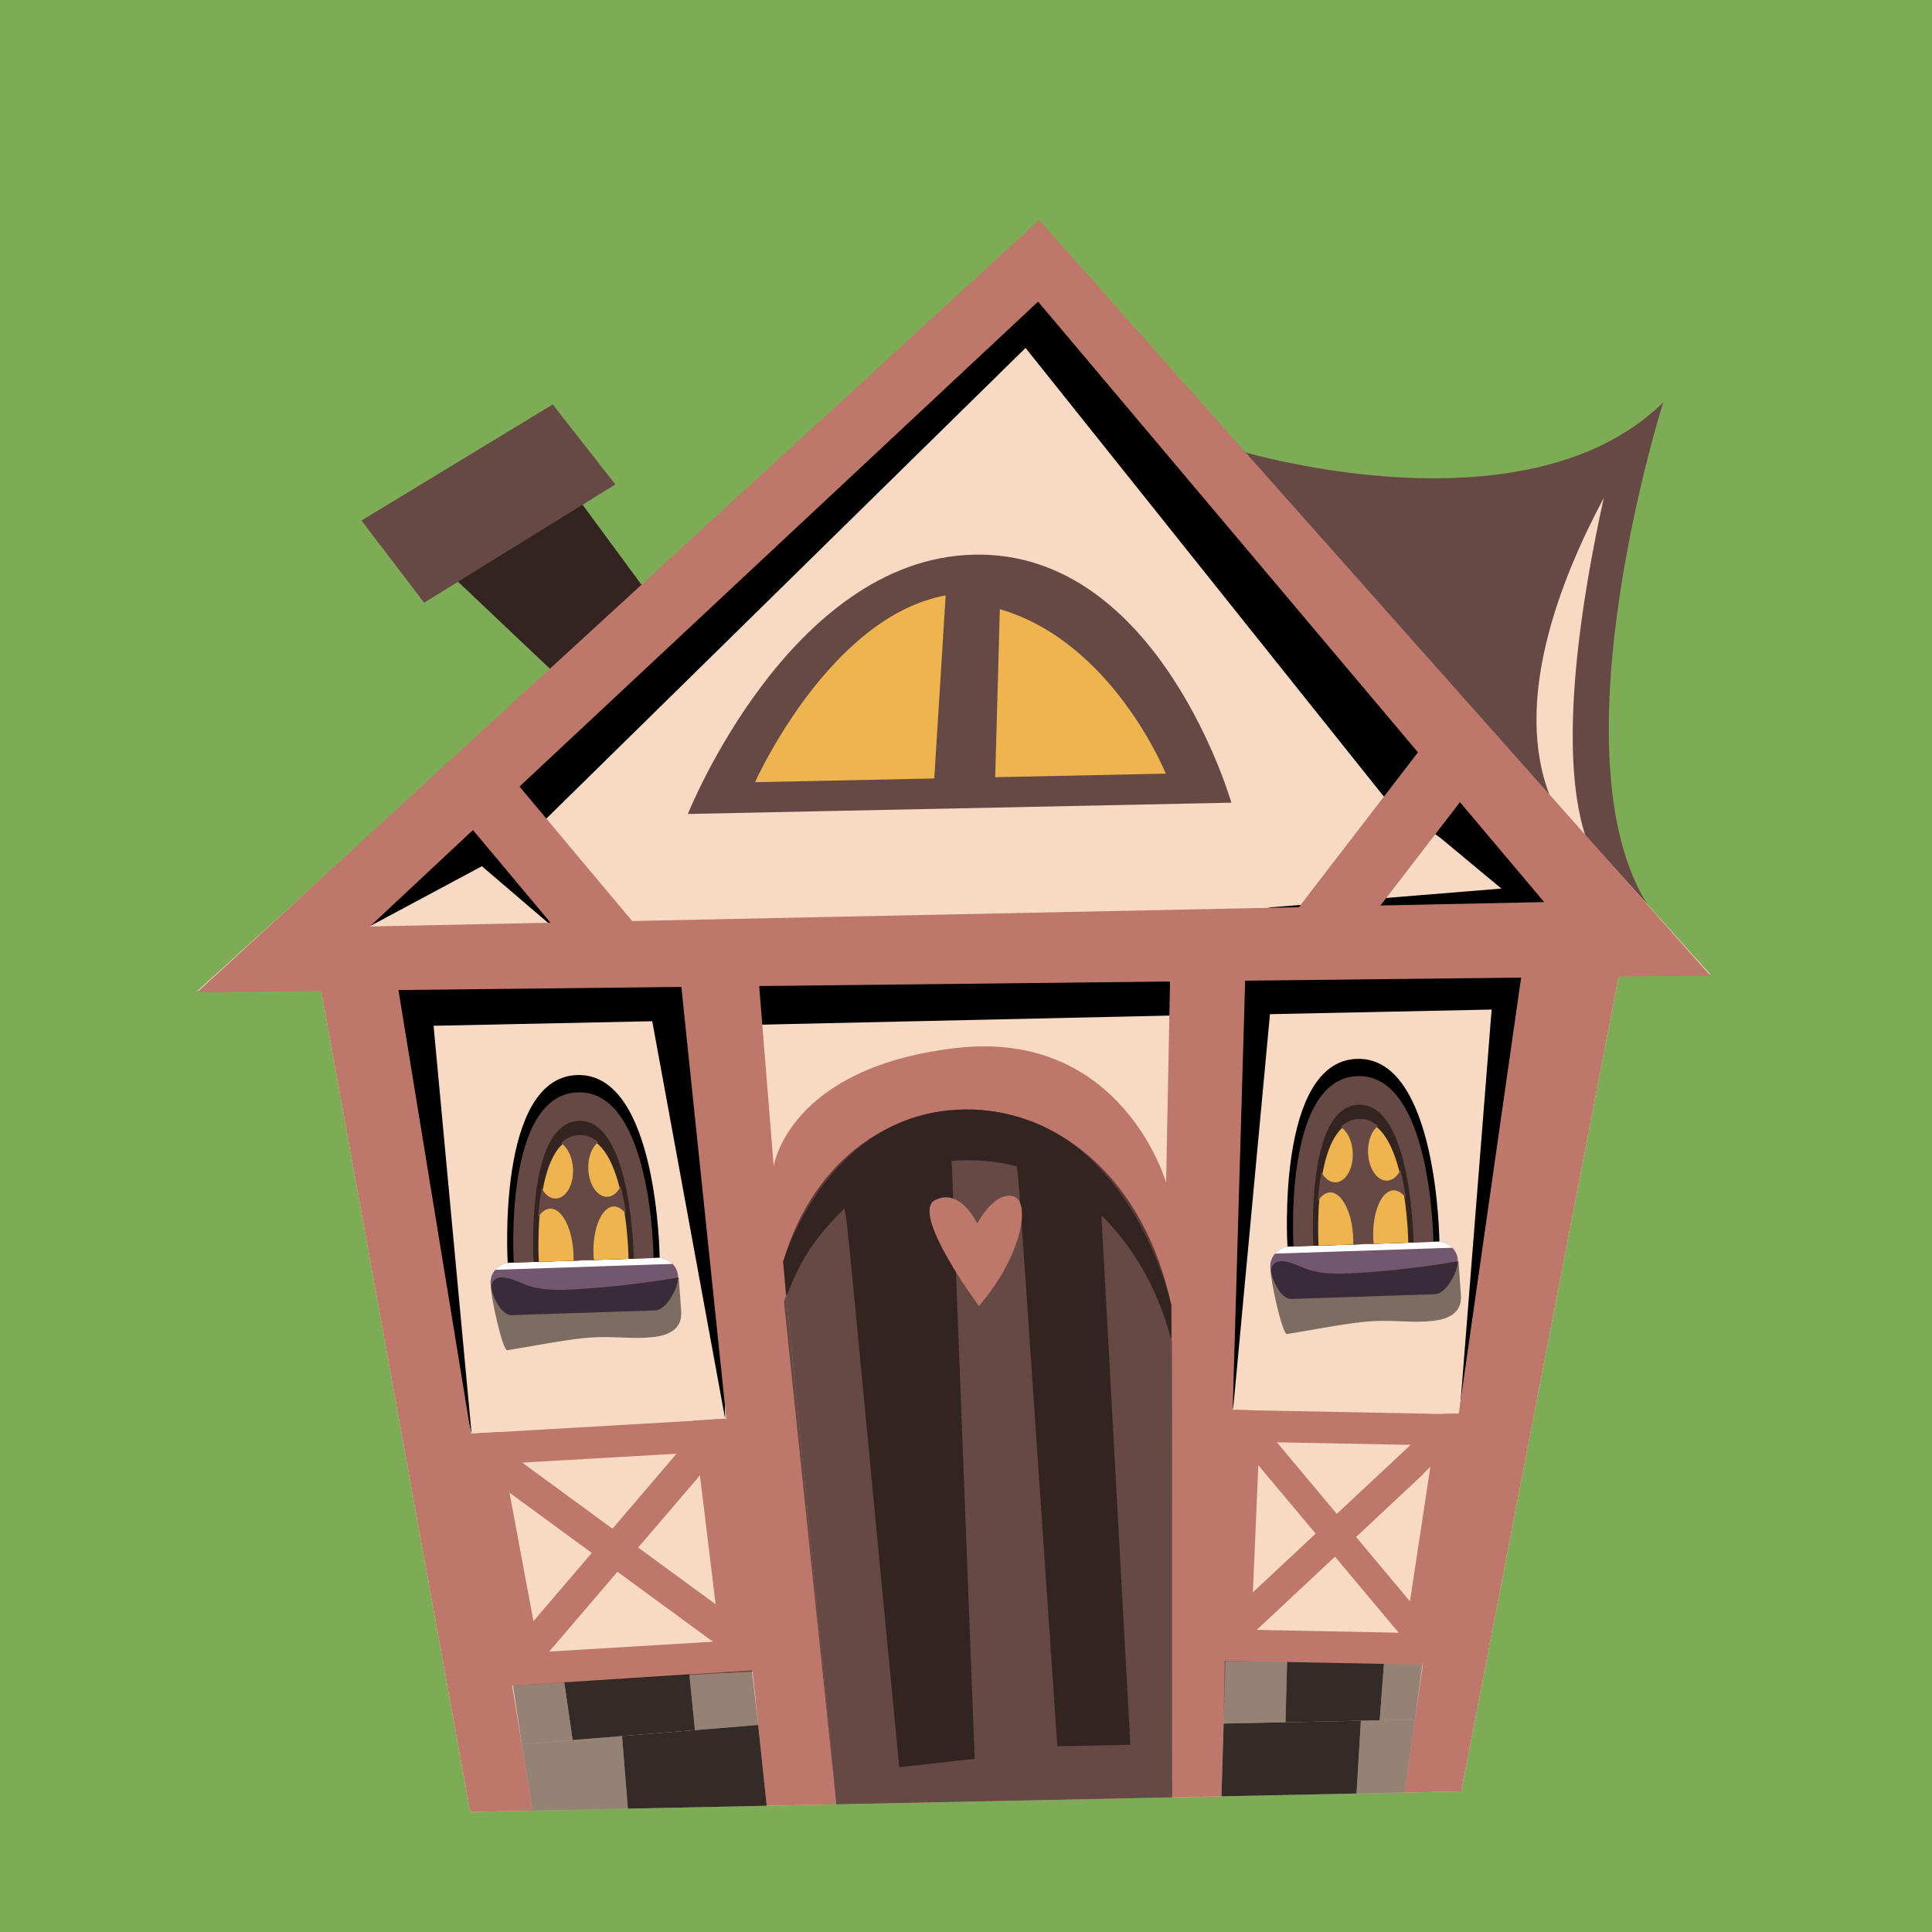 <?xml version="1.0" encoding="UTF-8"?>
<svg xmlns="http://www.w3.org/2000/svg" viewBox="0 0 186.357 186.357">
  <g style="isolation: isolate;">
    <g id="Layer_2" data-name="Layer 2">
      <g id="lvl_1_-_tamplo" data-name="lvl 1 - tamplo">
        <g>
          <rect width="186.357" height="186.357" style="fill: #7eab55;"/>
          <g>
            <path d="m160.43,38.816s-10.713,33.763-1.534,48.415l-9.394-10.443-7.347-15.124,18.275-22.848Z" style="fill: #664844;"/>
            <polygon points="156.147 94.085 140.943 172.789 45.357 174.774 30.971 95.471 38.398 95.393 38.413 95.393 146.74 94.188 156.147 94.085" style="fill: #f8d9c3;"/>
            <g style="mix-blend-mode: soft-light;">
              <polygon points="45.49 138.316 41.822 98.944 62.914 98.506 69.942 136.842 69.416 98.926 116.256 97.882 118.938 135.998 122.499 97.824 143.88 97.38 140.77 136.681 151.18 90.338 34.127 93.299 45.49 138.316"/>
            </g>
            <path d="m65.665,94.648l8.285,79.533,43.874-.911,2.296-79.225-7.25.08-.39,19.95s-4.237-14.887-20.359-12.976-17.492,11.398-17.492,11.398l-1.444-17.931-7.52.084Z" style="fill: #be776b;"/>
            <path d="m112.985,125.894l.08,47.474-32.389.673-5.139-52.343s1.534-5.205,5.591-9.418c2.479-2.569,5.902-4.789,10.483-5.191.98-.097,2.009-.103,3.085-.018,1.107.084,2.139.278,3.127.549,3.38.897,6.074,2.76,8.162,4.972,5.335,5.569,6.999,13.301,6.999,13.301Z" style="fill: #664844;"/>
            <path d="m75.85,124.915l4.827,49.125-5.059-48.491s.072-.232.232-.634Z" style="fill: #664844;"/>
            <path d="m113.057,129.377l.008,43.991-.074-44.251c.049.168.067.259.067.259Z" style="fill: #664844;"/>
            <g style="mix-blend-mode: soft-light; opacity: .5;">
              <path d="m112.985,125.894c-5.179-24.052-31.384-24.763-37.448-4.196.678,6.982-.809,1.333,5.685-4.891.488-.469-.109-4.683,5.519,53.654l7.274-.811-2.216-57.67c1.899-.177,4.126-.028,6.125.489.337.082-.048-4.087,4.063,55.972l7.042-.146-2.792-51.072c7.586,7.515,6.76,16.959,6.746,8.671Z"/>
            </g>
            <g>
              <g style="mix-blend-mode: soft-light;">
                <path d="m48.973,121.814s-1.119-17.858,6.691-18.117c7.81-.259,7.965,17.631,7.965,17.631l-14.656.486Z"/>
              </g>
              <path d="m63.218,126.397l-13.858.46c-1.071.035-2.009-2.055-2.043-3.098h0c-.034-1.043.805-1.917,1.876-1.953l14.216-.472c1.071-.036,1.967.781,2.001,1.824h0c.035,1.043-1.121,3.203-2.192,3.238Z" style="fill: #72576e;"/>
              <g style="mix-blend-mode: soft-light;">
                <path d="m64.875,121.924c-.063-.006-.133-.004-.203-.002l-16.703.554c-.07.003-.14.005-.203.015.02-.035.047-.061.074-.088.339-.353.816-.582,1.349-.6l14.22-.472c.575-.019,1.102.211,1.466.592Z" style="fill: #fff;"/>
              </g>
              <path d="m49.556,121.795s-1.022-16.195,6.167-16.433c7.189-.239,7.322,15.985,7.322,15.985l-13.489.448Z" style="fill: #664844;"/>
              <g style="mix-blend-mode: soft-light; opacity: .5;">
                <path d="m51.467,121.731s-.794-13.437,4.359-13.608c5.153-.171,5.309,13.287,5.309,13.287l-9.669.321Z"/>
              </g>
              <path d="m51.974,121.714s-.705-11.878,3.907-12.03c4.612-.153,4.747,11.744,4.747,11.744l-8.654.287Z" style="fill: #edb44f;"/>
              <path d="m60.387,117.103c-.358-.475-.767-.739-1.195-.725-1.156.038-2.03,2.1-1.947,4.581.006.191.013.382.047.571l-1.983.066c.022-.192.016-.383.01-.573-.082-2.481-1.091-4.48-2.247-4.442-.442.015-.846.324-1.172.838.07-.906.181-1.865.35-2.791.32.615.818.998,1.375.979.956-.032,1.7-1.29,1.649-2.817-.038-1.145-.512-2.102-1.154-2.515.47-.485,1.06-.765,1.759-.788.713-.024,1.322.234,1.837.686-.614.437-1.009,1.44-.972,2.568.051,1.527.876,2.733,1.832,2.701.542-.018,1-.415,1.294-1.015.23.896.389,1.811.517,2.675Z" style="fill: #664844;"/>
              <g style="mix-blend-mode: soft-light; opacity: .5;">
                <path d="m48.936,130.243c1.24-.212,2.479-.425,3.719-.637,1.778-.304,3.561-.609,5.359-.634,1.847-.025,3.711.245,5.535-.084.893-.161,1.908-.633,2.119-1.699.065-.33.041-.677.016-1.016-.072-.987-.144-1.974-.216-2.962-3.287.571-6.598.954-9.918,1.149-1.489.087-3.002.133-4.457-.295-.876-.258-3.451-1.823-3.723.086-.09.631,1.096,6.172,1.565,6.092Z"/>
              </g>
            </g>
            <g>
              <g style="mix-blend-mode: soft-light;">
                <path d="m124.186,120.252s-1.119-17.857,6.691-18.116c7.811-.259,7.965,17.631,7.965,17.631l-14.656.486Z"/>
              </g>
              <path d="m138.43,124.836l-13.858.46c-1.071.036-2.009-2.054-2.043-3.097h0c-.035-1.043.805-1.917,1.876-1.953l14.216-.472c1.071-.035,1.967.781,2.001,1.824h0c.034,1.043-1.121,3.203-2.192,3.238Z" style="fill: #72576e;"/>
              <g style="mix-blend-mode: soft-light;">
                <path d="m140.088,120.363c-.064-.006-.134-.004-.204-.002l-16.702.554c-.07.002-.14.005-.203.015.02-.035.047-.061.074-.088.339-.353.816-.582,1.349-.6l14.22-.472c.575-.019,1.102.211,1.466.592Z" style="fill: #fff;"/>
              </g>
              <path d="m124.769,120.233s-1.022-16.195,6.167-16.433c7.189-.238,7.323,15.986,7.323,15.986l-13.489.447Z" style="fill: #664844;"/>
              <g style="mix-blend-mode: soft-light; opacity: .5;">
                <path d="m126.679,120.17s-.793-13.437,4.359-13.608c5.153-.171,5.309,13.287,5.309,13.287l-9.669.321Z"/>
              </g>
              <path d="m127.186,120.153s-.705-11.878,3.907-12.031c4.612-.153,4.747,11.744,4.747,11.744l-8.654.287Z" style="fill: #edb44f;"/>
              <path d="m135.599,115.542c-.359-.474-.767-.739-1.195-.725-1.155.038-2.03,2.1-1.947,4.581.006.191.013.382.048.572l-1.983.066c.022-.192.016-.383.01-.574-.083-2.481-1.091-4.48-2.247-4.442-.442.015-.846.323-1.172.838.07-.906.181-1.865.35-2.791.32.615.819.998,1.375.979.956-.032,1.7-1.29,1.649-2.816-.038-1.145-.512-2.102-1.154-2.515.469-.485,1.06-.765,1.759-.788.714-.024,1.322.234,1.837.686-.614.437-1.009,1.44-.972,2.568.051,1.527.876,2.733,1.832,2.701.542-.018,1-.415,1.294-1.016.23.896.389,1.811.517,2.675Z" style="fill: #664844;"/>
              <g style="mix-blend-mode: soft-light; opacity: .5;">
                <path d="m124.148,128.681c1.24-.212,2.479-.424,3.719-.637,1.777-.305,3.561-.609,5.358-.634,1.847-.025,3.711.245,5.535-.084.892-.161,1.908-.633,2.119-1.699.065-.33.041-.676.016-1.016-.072-.987-.144-1.974-.215-2.962-3.287.571-6.598.955-9.918,1.149-1.489.087-3.002.133-4.456-.294-.876-.258-3.451-1.823-3.723.086-.09.631,1.096,6.172,1.565,6.092Z"/>
              </g>
            </g>
            <polygon points="19.014 95.606 100.251 22.038 164.972 93.985 19.014 95.606" style="fill: #f8d9c3;"/>
            <path d="m66.352,78.514s9.805-24.644,27.629-25.014c17.824-.37,24.794,23.926,24.794,23.926l-52.423,1.088Z" style="fill: #664844;"/>
            <path d="m91.217,57.431l-1.099,17.659-17.291.359s7.13-15.96,18.39-18.017Z" style="fill: #edb44f;"/>
            <path d="m96.442,58.762l-.447,16.205,16.453-.342s-5.089-12.693-16.006-15.863Z" style="fill: #edb44f;"/>
            <polygon points="43.722 55.674 53.2 64.648 62.045 56.637 55.858 48.238 43.722 55.674" style="fill: #664844;"/>
            <g style="mix-blend-mode: soft-light; opacity: .5;">
              <polygon points="43.722 55.674 53.2 64.648 62.045 56.637 55.858 48.238 43.722 55.674"/>
            </g>
            <polygon points="40.91 58.136 59.353 46.727 53.315 39.015 34.868 50.209 40.91 58.136" style="fill: #664844;"/>
            <polygon points="51.372 174.649 45.357 174.774 30.971 95.471 38.398 95.393 38.413 95.393 51.372 174.649" style="fill: #be776b;"/>
            <polygon points="156.147 94.085 140.943 172.789 135.481 172.903 146.74 94.188 146.754 94.095 156.147 94.085" style="fill: #be776b;"/>
            <path d="m94.431,125.985s-6.686-9.006-4.23-10.232c2.456-1.227,4.064,2.267,4.064,2.267,0,0,1.538-2.994,3.373-2.662,1.836.333,1.097,5.573-3.208,10.627Z" style="fill: #be776b;"/>
            <polygon points="70.951 139.891 67.715 140.081 48.575 141.184 45.323 141.375 44.806 138.331 48.058 138.14 67.376 137.018 70.612 136.828 70.951 139.891" style="fill: #be776b;"/>
            <polygon points="70.191 139.185 67.448 142.388 52.208 160.203 50.184 162.548 49.479 162.593 48.986 159.549 48.95 159.304 51.558 156.257 66.993 138.192 68.057 136.958 69.942 136.842 70.191 139.185" style="fill: #be776b;"/>
            <polygon points="72.534 161.117 69.198 158.669 49.575 144.294 46.036 141.697 45.983 141.361 45.49 138.316 46.518 138.249 48.871 139.981 68.76 154.549 72.095 156.981 72.211 158.146 72.534 161.117" style="fill: #be776b;"/>
            <polygon points="72.551 161.208 69.485 161.395 52.56 162.406 49.479 162.593 48.986 159.549 52.067 159.362 69.161 158.332 72.211 158.146 72.551 161.208" style="fill: #be776b;"/>
            <polygon points="52.56 162.406 49.846 162.555 49.04 162.602 48.486 159.559 48.446 159.314 45.17 141.715 45.111 141.379 44.557 138.336 45.73 138.265 48.077 138.14 48.413 139.99 48.631 141.183 49.204 144.302 51.433 156.259 52.006 159.363 52.164 160.204 52.56 162.406" style="fill: #be776b;"/>
            <polygon points="73.385 161.191 69.824 161.388 69.5 158.662 69.457 158.326 69.004 154.544 67.522 142.387 67.243 140.09 67.007 138.192 66.876 137.028 68.247 136.954 70.437 136.832 70.718 139.174 70.804 139.894 72.869 156.965 73.001 158.129 73.365 161.099 73.385 161.191" style="fill: #be776b;"/>
            <polygon points="118.838 139.04 121.496 139.093 137.217 139.39 139.888 139.443 140.134 136.412 137.463 136.359 121.596 136.051 118.938 135.998 118.838 139.04" style="fill: #be776b;"/>
            <polygon points="137.814 156.63 137.679 157.539 137.291 160.294 135.624 158.333 134.915 157.488 121.411 141.375 118.861 138.328 118.935 135.993 120.579 136.036 121.57 137.213 135.957 154.412 137.814 156.63" style="fill: #be776b;"/>
            <polygon points="118.128 160.109 120.864 157.547 136.96 142.497 140.017 139.423 140.043 139.088 140.598 136.361 139.244 136.389 137.314 138.202 121 153.454 118.264 156.002 118.232 157.158 118.128 160.109" style="fill: #be776b;"/>
            <polygon points="117.522 160.213 120.578 160.258 120.687 157.55 120.703 157.216 120.857 153.458 121.374 141.376 121.471 139.094 121.556 137.207 121.596 136.051 120.42 136.035 118.54 136.006 118.445 138.334 118.416 139.049 117.703 156.014 117.662 157.17 117.534 160.122 117.522 160.213" style="fill: #be776b;"/>
            <polygon points="135.092 160.471 137.927 160.413 141.576 136.341 138.74 136.4 135.092 160.471" style="fill: #be776b;"/>
            <g style="mix-blend-mode: soft-light; opacity: .4;">
              <polygon points="55.237 167.846 50.333 168.255 49.479 162.593 54.43 162.275 55.237 167.846"/>
            </g>
            <g style="mix-blend-mode: soft-light; opacity: .8;">
              <polygon points="67.035 166.879 55.237 167.846 54.43 162.275 66.494 161.503 67.035 166.879"/>
            </g>
            <g style="mix-blend-mode: soft-light; opacity: .4;">
              <polygon points="73.134 166.385 67.035 166.879 66.494 161.503 72.534 161.117 73.134 166.385"/>
            </g>
            <g style="mix-blend-mode: soft-light; opacity: .4;">
              <polygon points="60.562 174.458 51.372 174.649 50.333 168.255 60.002 167.455 60.562 174.458"/>
            </g>
            <g style="mix-blend-mode: soft-light; opacity: .8;">
              <polygon points="73.956 174.18 60.562 174.458 60.002 167.455 73.134 166.385 73.956 174.18"/>
            </g>
            <g style="mix-blend-mode: soft-light; opacity: .4;">
              <polygon points="124.151 160.214 123.997 166.127 118.028 166.25 118.131 160.108 124.151 160.214"/>
            </g>
            <g style="mix-blend-mode: soft-light; opacity: .8;">
              <polygon points="133.502 160.373 133.08 165.938 123.997 166.127 124.151 160.214 133.502 160.373"/>
            </g>
            <g style="mix-blend-mode: soft-light; opacity: .4;">
              <polygon points="137.217 160.434 136.486 165.867 133.08 165.938 133.502 160.373 137.217 160.434"/>
            </g>
            <g style="mix-blend-mode: soft-light; opacity: .8;">
              <polygon points="131.269 165.976 130.847 172.999 117.821 173.27 118.028 166.25 131.269 165.976"/>
            </g>
            <g style="mix-blend-mode: soft-light; opacity: .4;">
              <polygon points="136.486 165.867 135.481 172.903 130.847 172.999 131.269 165.976 136.486 165.867"/>
            </g>
            <path d="m154.7,48.02c-4.255,7.962-8.771,19.614-5.205,28.765l-6.222-6.916-23.741-26.399s15.262,4.656,28.553,1.663c2.811-.626,5.554-1.604,8.026-3.052,1.547-.892,3.014-1.982,4.322-3.267,0,0-2.808,3.742-5.734,9.206Z" style="fill: #664844;"/>
            <path d="m152.904,80.567l-3.409-3.797c-3.567-9.151.95-20.788,5.205-28.75-2.147,9.715-4.472,24.161-1.796,32.547Z" style="fill: #f8d9c3;"/>
            <polygon points="137.291 160.294 137.679 157.539 135.698 157.503 134.915 157.488 120.88 157.212 118.239 157.159 118.118 160.201 120.774 160.253 135.454 160.532 137.251 160.571 137.291 160.294" style="fill: #be776b;"/>
            <g style="mix-blend-mode: soft-light;">
              <polygon points="35.679 89.34 46.481 83.554 53.754 89.778 52.7 78.96 98.923 33.561 133.489 76.844 138.981 80.856 144.822 85.71 122.285 87.542 147.763 90.94 154.694 89.718 150.74 83.334 124.055 54.999 107.601 34.654 101.774 27.721 97.145 26.544 33.011 86.66 30.886 91.407 35.679 89.34"/>
            </g>
            <path d="m100.231,21.227L19.014,95.712l145.954-1.616L100.231,21.227Zm-.098,7.868l48.816,57.918-113.275,2.352L100.133,29.095Z" style="fill: #be776b;"/>
            <path d="m58.567,93.736c-.897.019-1.796-.355-2.418-1.098l-12.123-14.474c-1.088-1.3-.917-3.235.382-4.323,1.3-1.088,3.234-.919,4.323.382l12.123,14.474c1.088,1.3.917,3.235-.383,4.323-.557.467-1.231.702-1.905.716Z" style="fill: #be776b;"/>
            <path d="m127.897,92.296c.897-.019,1.78-.43,2.37-1.198l11.512-14.965c1.033-1.344.782-3.271-.561-4.304-1.344-1.033-3.269-.784-4.304.561l-11.512,14.965c-1.033,1.344-.782,3.271.561,4.304.576.443,1.259.65,1.933.636Z" style="fill: #be776b;"/>
          </g>
        </g>
      </g>
    </g>
  </g>
</svg>